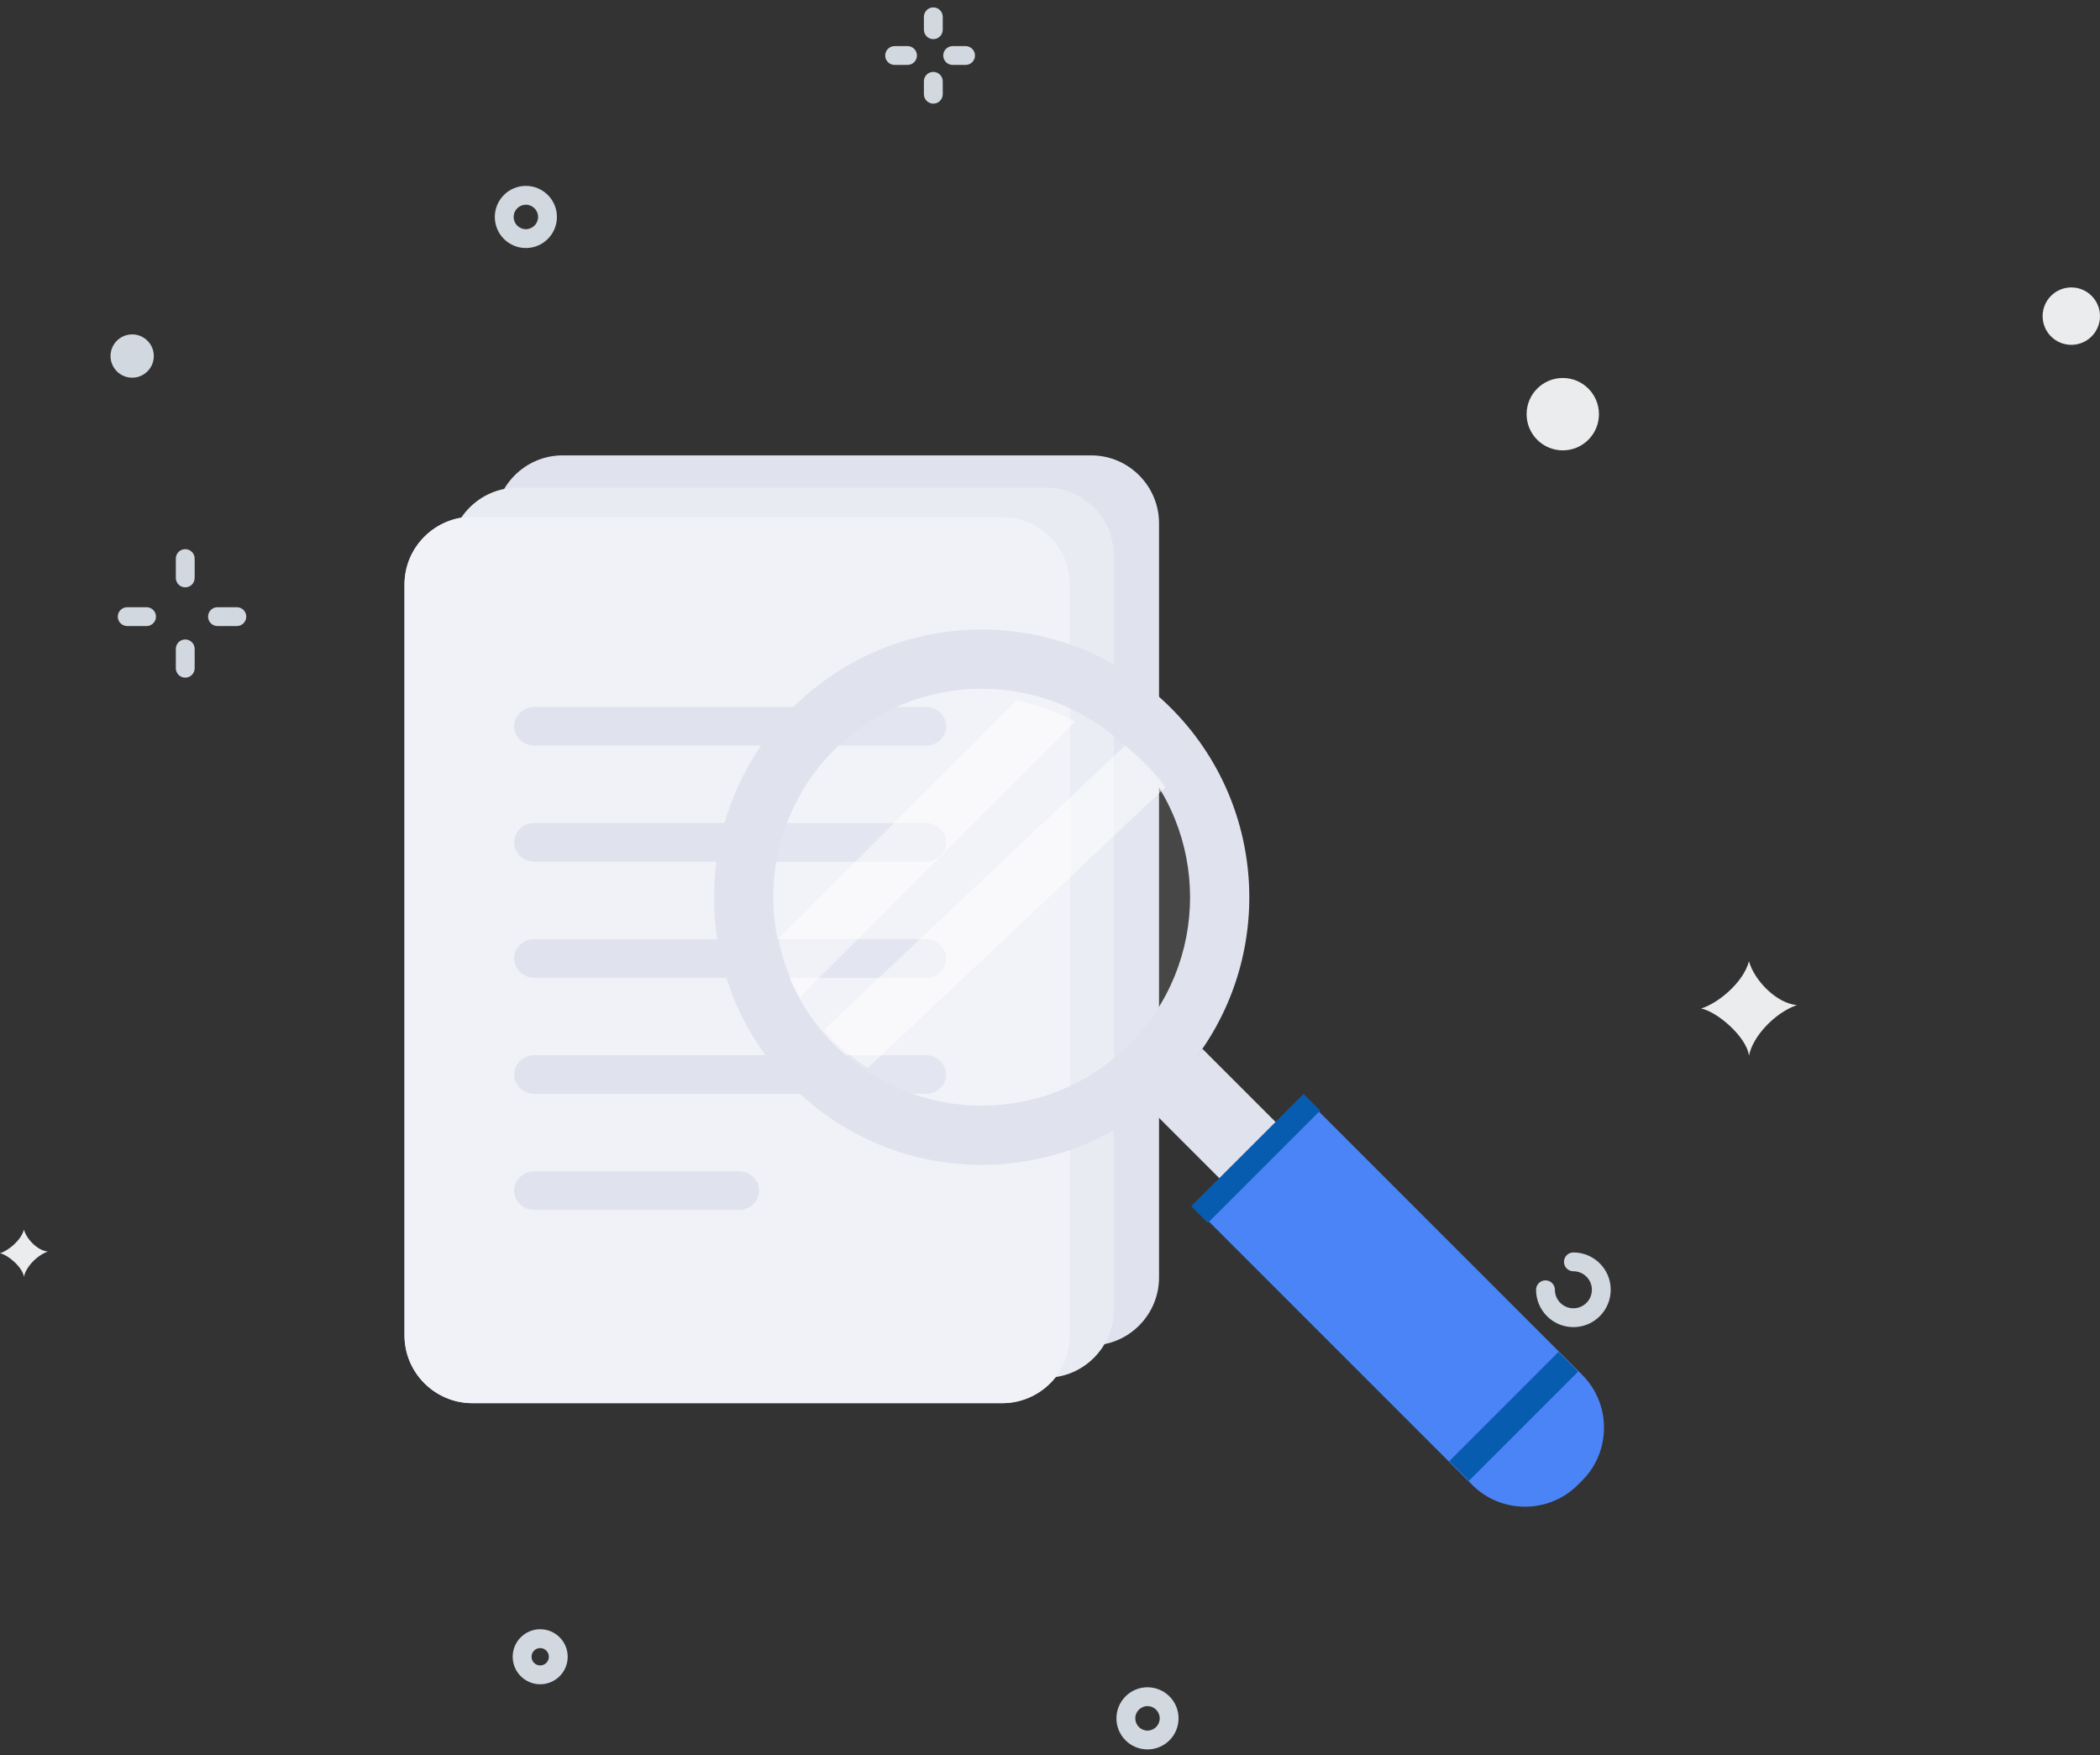 <svg width="213" height="178" viewBox="0 0 213 178" fill="none" xmlns="http://www.w3.org/2000/svg">
    <rect x="0" y="0" width="213" height="178" fill="#333333" stroke="none"/>
    <path fill-rule="evenodd" clip-rule="evenodd" d="M95.621 1.705C95.621 1.178 95.193 0.75 94.665 0.75C94.138 0.75 93.71 1.178 93.71 1.705V3.013C93.71 3.541 94.138 3.969 94.665 3.969C95.193 3.969 95.621 3.541 95.621 3.013V1.705ZM90.74 4.675C90.213 4.675 89.785 5.102 89.785 5.63C89.785 6.157 90.213 6.585 90.74 6.585H92.049C92.576 6.585 93.004 6.157 93.004 5.63C93.004 5.102 92.576 4.675 92.049 4.675H90.74ZM94.665 7.291C95.193 7.291 95.621 7.719 95.621 8.246V9.555C95.621 10.082 95.193 10.51 94.665 10.51C94.138 10.51 93.71 10.082 93.71 9.555V8.246C93.71 7.719 94.138 7.291 94.665 7.291ZM96.627 4.675C96.1 4.675 95.672 5.102 95.672 5.63C95.672 6.157 96.1 6.585 96.627 6.585H97.935C98.463 6.585 98.891 6.157 98.891 5.63C98.891 5.102 98.463 4.675 97.935 4.675H96.627Z" fill="#D2D8DF"/>
    <path fill-rule="evenodd" clip-rule="evenodd" d="M19.744 56.649C19.744 56.121 19.317 55.693 18.789 55.693C18.262 55.693 17.834 56.121 17.834 56.649V58.611C17.834 59.139 18.262 59.566 18.789 59.566C19.317 59.566 19.744 59.139 19.744 58.611V56.649ZM12.903 61.58C12.375 61.58 11.947 62.008 11.947 62.535C11.947 63.063 12.375 63.491 12.903 63.491H14.865C15.392 63.491 15.82 63.063 15.82 62.535C15.82 62.008 15.392 61.58 14.865 61.58H12.903ZM18.789 64.851C19.317 64.851 19.744 65.278 19.744 65.806V67.768C19.744 68.296 19.317 68.724 18.789 68.724C18.262 68.724 17.834 68.296 17.834 67.768V65.806C17.834 65.278 18.262 64.851 18.789 64.851ZM22.06 61.58C21.532 61.58 21.105 62.008 21.105 62.535C21.105 63.063 21.532 63.491 22.06 63.491H24.022C24.55 63.491 24.978 63.063 24.978 62.535C24.978 62.008 24.55 61.58 24.022 61.58H22.06Z" fill="#D2D8DF"/>
    <path fill-rule="evenodd" clip-rule="evenodd" d="M158.632 127.971C158.632 127.443 159.059 127.016 159.587 127.016C161.678 127.016 163.373 128.712 163.373 130.803C163.373 132.894 161.678 134.59 159.587 134.59C157.496 134.59 155.801 132.894 155.801 130.803C155.801 130.275 156.228 129.847 156.756 129.847C157.284 129.847 157.711 130.275 157.711 130.803C157.711 131.839 158.552 132.679 159.587 132.679C160.622 132.679 161.463 131.839 161.463 130.803C161.463 129.766 160.622 128.926 159.587 128.926C159.059 128.926 158.632 128.499 158.632 127.971Z" fill="#D2D8DF"/>
    <path fill-rule="evenodd" clip-rule="evenodd" d="M172.543 102.28C174.224 101.756 176.8 99.7 177.397 97.488C177.938 99.443 180.205 101.756 182.251 101.931C179.948 102.746 177.746 105.168 177.397 107.071C177.159 105.132 174.114 102.563 172.543 102.28Z" fill="#EBECEE"/>
    <path fill-rule="evenodd" clip-rule="evenodd" d="M0 127.099C0.841 126.837 2.128 125.809 2.427 124.703C2.697 125.68 3.83 126.837 4.853 126.924C3.702 127.331 2.602 128.543 2.427 129.494C2.308 128.525 0.785 127.24 0 127.099Z" fill="#EBECEE"/>
    <path fill-rule="evenodd" clip-rule="evenodd" d="M15.601 36.108C15.601 37.321 14.618 38.303 13.406 38.303C12.193 38.303 11.211 37.321 11.211 36.108C11.211 34.895 12.193 33.912 13.406 33.912C14.618 33.912 15.601 34.895 15.601 36.108Z" fill="#D1D8DF"/>
    <path fill-rule="evenodd" clip-rule="evenodd" d="M162.18 42.004C162.18 44.031 160.537 45.674 158.511 45.674C156.484 45.674 154.842 44.031 154.842 42.004C154.842 39.977 156.484 38.334 158.511 38.334C160.537 38.334 162.18 39.977 162.18 42.004Z" fill="#EBECEE"/>
    <path fill-rule="evenodd" clip-rule="evenodd" d="M213 32.062C213 33.669 211.697 34.972 210.09 34.972C208.482 34.972 207.18 33.669 207.18 32.062C207.18 30.453 208.482 29.15 210.09 29.15C211.697 29.15 213 30.453 213 32.062Z" fill="#EBECEE"/>
    <path fill-rule="evenodd" clip-rule="evenodd" d="M54.791 167.139C54.307 167.139 53.913 167.532 53.913 168.019C53.913 168.506 54.307 168.899 54.791 168.899C55.277 168.899 55.671 168.505 55.671 168.019C55.671 167.533 55.277 167.139 54.791 167.139ZM52.002 168.019C52.002 166.478 53.251 165.229 54.791 165.229C56.333 165.229 57.581 166.478 57.581 168.019C57.581 169.56 56.333 170.809 54.791 170.809C53.251 170.809 52.002 169.56 52.002 168.019Z" fill="#D2D8DF"/>
    <path fill-rule="evenodd" clip-rule="evenodd" d="M53.338 20.762C52.654 20.762 52.098 21.317 52.098 22.003C52.098 22.688 52.653 23.243 53.338 23.243C54.022 23.243 54.578 22.688 54.578 22.003C54.578 21.317 54.022 20.762 53.338 20.762ZM50.188 22.003C50.188 20.263 51.598 18.852 53.338 18.852C55.078 18.852 56.488 20.263 56.488 22.003C56.488 23.743 55.078 25.154 53.338 25.154C51.598 25.154 50.188 23.743 50.188 22.003Z" fill="#D2D8DF"/>
    <path fill-rule="evenodd" clip-rule="evenodd" d="M116.389 173.026C115.704 173.026 115.149 173.581 115.149 174.266C115.149 174.952 115.704 175.507 116.389 175.507C117.073 175.507 117.628 174.952 117.628 174.266C117.628 173.581 117.073 173.026 116.389 173.026ZM113.238 174.266C113.238 172.526 114.649 171.115 116.389 171.115C118.129 171.115 119.539 172.526 119.539 174.266C119.539 176.007 118.129 177.417 116.389 177.417C114.649 177.417 113.238 176.007 113.238 174.266Z" fill="#D2D8DF"/>
    <path fill-rule="evenodd" clip-rule="evenodd" d="M110.692 136.448H57.053C53.278 136.448 50.188 133.349 50.188 129.561V53.069C50.188 49.282 53.278 46.184 57.053 46.184H110.692C114.469 46.184 117.559 49.282 117.559 53.069V129.561C117.559 133.349 114.469 136.448 110.692 136.448Z" fill="#E0E2EE"/>
    <path fill-rule="evenodd" clip-rule="evenodd" d="M106.112 139.72H52.473C48.698 139.72 45.607 136.62 45.607 132.832V56.341C45.607 52.553 48.698 49.455 52.473 49.455H106.112C109.889 49.455 112.979 52.553 112.979 56.341V132.832C112.979 136.62 109.889 139.72 106.112 139.72Z" fill="#E8EBF2"/>
    <path fill-rule="evenodd" clip-rule="evenodd" d="M101.659 142.301H47.909C44.126 142.301 41.029 139.215 41.029 135.442V59.268C41.029 55.495 44.126 52.41 47.909 52.41H101.659C105.443 52.41 108.54 55.495 108.54 59.268V135.442C108.54 139.215 105.443 142.301 101.659 142.301Z" fill="#D8DBEA"/>
    <path fill-rule="evenodd" clip-rule="evenodd" d="M101.659 142.301H47.909C44.126 142.301 41.029 139.215 41.029 135.442V59.268C41.029 55.495 44.126 52.41 47.909 52.41H101.659C105.443 52.41 108.54 55.495 108.54 59.268V135.442C108.54 139.215 105.443 142.301 101.659 142.301Z" fill="#F1F2F7"/>
    <path fill-rule="evenodd" clip-rule="evenodd" d="M93.911 75.618H54.21C53.077 75.618 52.148 74.735 52.148 73.656C52.148 72.576 53.077 71.693 54.21 71.693H93.911C95.045 71.693 95.973 72.576 95.973 73.656C95.973 74.735 95.045 75.618 93.911 75.618Z" fill="#E0E2EE"/>
    <path fill-rule="evenodd" clip-rule="evenodd" d="M93.911 87.391H54.21C53.077 87.391 52.148 86.508 52.148 85.43C52.148 84.35 53.077 83.467 54.21 83.467H93.911C95.045 83.467 95.973 84.35 95.973 85.43C95.973 86.508 95.045 87.391 93.911 87.391Z" fill="#E0E2EE"/>
    <path fill-rule="evenodd" clip-rule="evenodd" d="M93.911 99.165H54.21C53.077 99.165 52.148 98.282 52.148 97.203C52.148 96.125 53.077 95.24 54.21 95.24H93.911C95.045 95.24 95.973 96.125 95.973 97.203C95.973 98.282 95.045 99.165 93.911 99.165Z" fill="#E0E2EE"/>
    <path fill-rule="evenodd" clip-rule="evenodd" d="M93.911 110.938H54.21C53.077 110.938 52.148 110.055 52.148 108.977C52.148 107.897 53.077 107.014 54.21 107.014H93.911C95.045 107.014 95.973 107.897 95.973 108.977C95.973 110.055 95.045 110.938 93.911 110.938Z" fill="#E0E2EE"/>
    <path fill-rule="evenodd" clip-rule="evenodd" d="M74.933 122.712H54.219C53.081 122.712 52.148 121.829 52.148 120.75C52.148 119.67 53.081 118.787 54.219 118.787H74.933C76.072 118.787 77.004 119.67 77.004 120.75C77.004 121.829 76.072 122.712 74.933 122.712Z" fill="#E0E2EE"/>
    <path fill-rule="evenodd" clip-rule="evenodd" d="M116.743 107.495C108.805 115.432 96.515 116.328 87.593 110.2C86.453 109.403 85.367 108.507 84.355 107.495C83.834 106.976 83.343 106.44 82.88 105.876C81.955 104.749 81.144 103.547 80.48 102.306C79.31 100.209 78.514 97.984 78.08 95.683C76.678 88.47 78.774 80.706 84.355 75.127C89.95 69.532 97.715 67.45 104.93 68.838C107.229 69.286 109.456 70.081 111.553 71.238C112.797 71.917 113.982 72.728 115.11 73.653C115.673 74.114 116.209 74.606 116.728 75.127C117.742 76.139 118.651 77.223 119.433 78.365C125.564 87.284 124.667 99.573 116.743 107.495Z" fill="white" fill-opacity="0.1"/>
    <path fill-rule="evenodd" clip-rule="evenodd" d="M114.522 105.932C106.263 114.193 92.879 114.191 84.618 105.932C76.368 97.683 76.368 84.297 84.629 76.038C92.879 67.788 106.263 67.788 114.512 76.038C122.771 84.297 122.771 97.683 114.522 105.932ZM118.761 71.795C108.16 61.194 90.981 61.194 80.38 71.795C69.781 82.394 69.771 99.584 80.371 110.185C90.019 119.83 105.142 120.7 115.778 112.78C116.817 112.006 117.817 111.138 118.772 110.185C119.725 109.23 120.593 108.23 121.366 107.191C129.285 96.553 128.408 81.441 118.761 71.795Z" fill="#E0E2EE"/>
    <path fill-rule="evenodd" clip-rule="evenodd" d="M160.481 150.145L160.036 150.59C157.091 153.536 152.27 153.536 149.324 150.59L122.137 123.403L133.294 112.246L160.481 139.433C163.427 142.379 163.427 147.199 160.481 150.145Z" fill="#4B84F7"/>
    <path fill-rule="evenodd" clip-rule="evenodd" d="M121.952 106.359L129.986 114.393L124.282 120.095L116.25 112.061C117.31 111.271 118.329 110.385 119.305 109.413C120.277 108.44 121.163 107.419 121.952 106.359Z" fill="#E0E2EE"/>
    <path fill-rule="evenodd" clip-rule="evenodd" d="M160.074 139.099L148.988 150.183L146.992 148.186L158.077 137.102L160.074 139.099Z" fill="#085CAF"/>
    <path fill-rule="evenodd" clip-rule="evenodd" d="M133.91 112.63L122.52 124.019L120.828 122.327L132.218 110.938L133.91 112.63Z" fill="#085CAF"/>
    <path fill-rule="evenodd" clip-rule="evenodd" d="M109.055 73.197L81.123 101.127C80.071 99.242 79.356 97.242 78.967 95.174L103.101 71.039C105.168 71.443 107.17 72.157 109.055 73.197Z" fill="white" fill-opacity="0.5"/>
    <path fill-rule="evenodd" clip-rule="evenodd" d="M118.212 79.835L88.014 108.322C86.933 107.61 85.903 106.809 84.944 105.903C84.45 105.437 83.982 104.959 83.545 104.454L114.11 75.617C114.646 76.031 115.154 76.472 115.646 76.938C116.606 77.844 117.47 78.813 118.212 79.835Z" fill="white" fill-opacity="0.5"/>
</svg>
